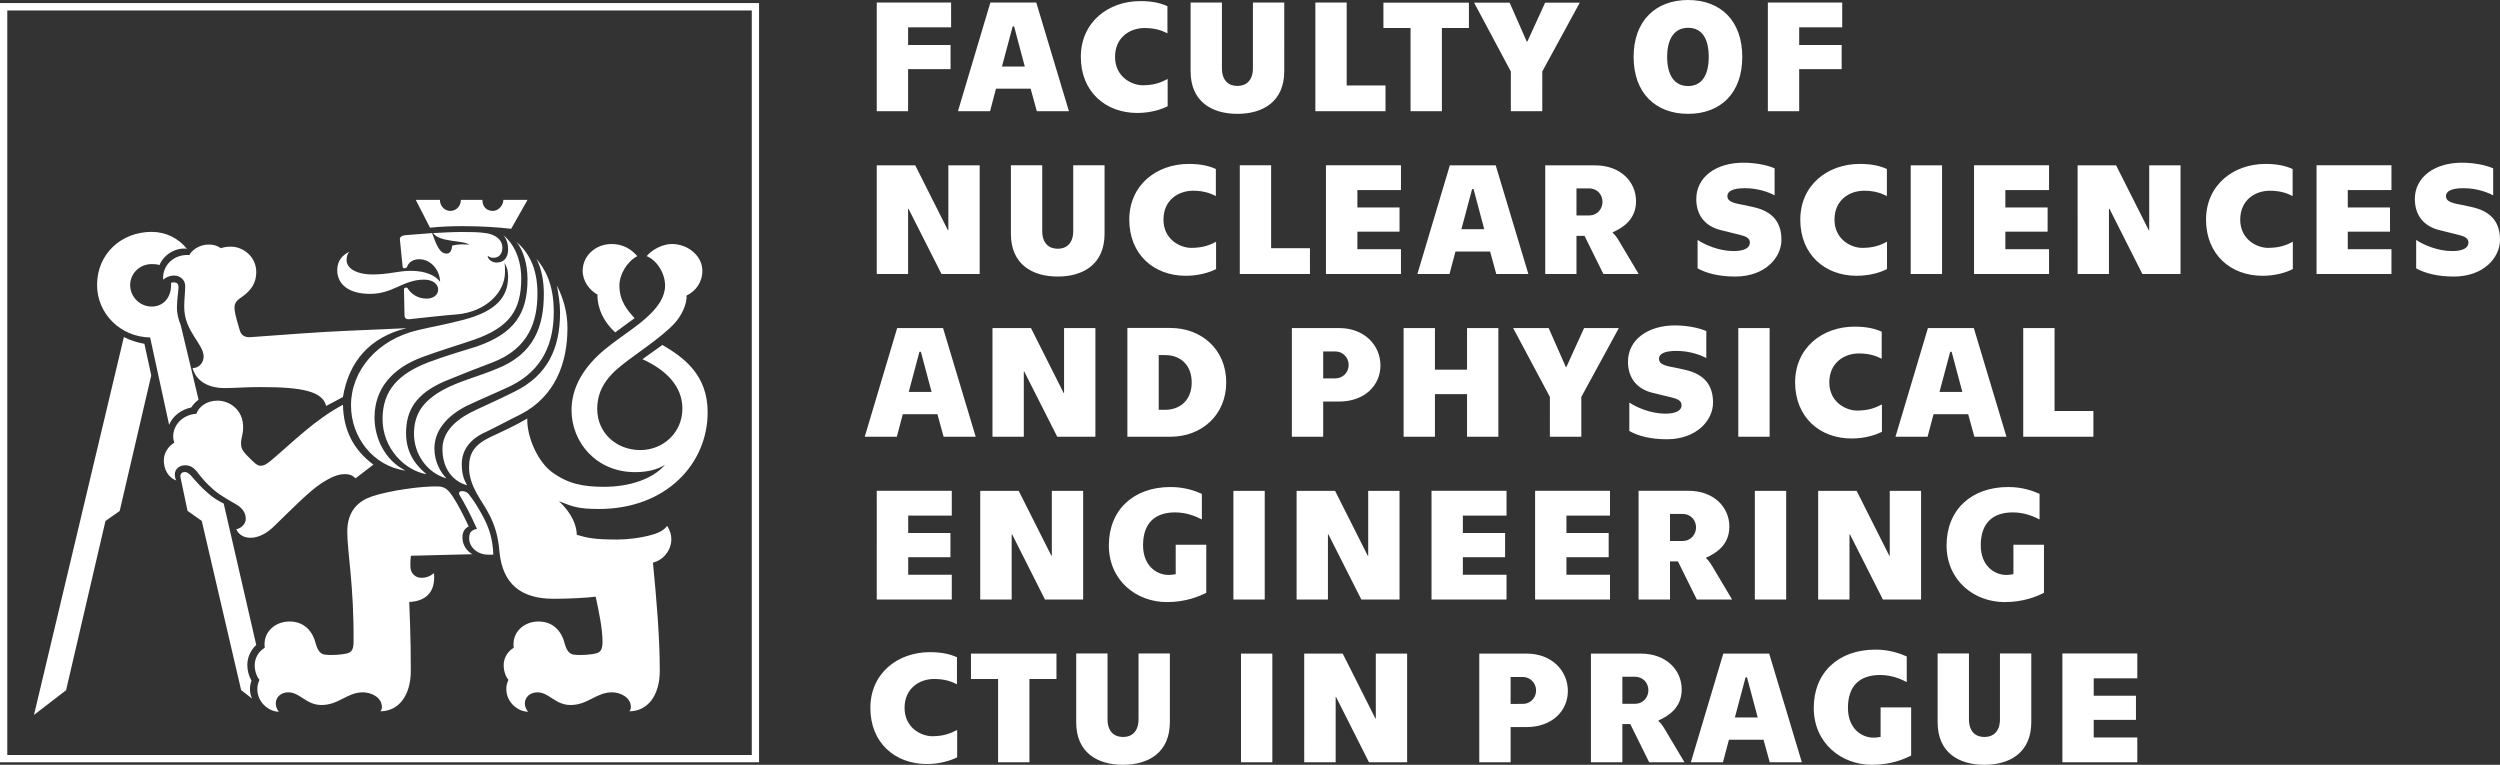 <svg xmlns="http://www.w3.org/2000/svg" viewBox="0 0 226.63 69.33" >
<rect x="0" y="0" width="226.63" height="69.33" fill="#333333" stroke="none"/>
<path class="st0" d="M68.81,69.1H0V0.28h68.81V69.1L68.81,69.1z M160.26,0.23v9.85h2.84V6.27h3.85V4.08h-3.85V2.48h3.9V0.23H160.26
	L160.26,0.23z M153.03,7.8c-1.26,0-1.9-1.01-1.9-2.64c0-1.62,0.64-2.64,1.9-2.64c1.28,0,1.87,1.01,1.87,2.64
	C154.9,6.78,154.3,7.8,153.03,7.8L153.03,7.8z M153.03,10.32c2.94,0,4.91-1.87,4.91-5.16c0-3.29-1.97-5.16-4.91-5.16
	c-2.93,0-4.94,1.87-4.94,5.16C148.09,8.45,150.1,10.32,153.03,10.32L153.03,10.32z M136.97,10.08h2.84V6.48l3.4-6.24h-3.14
	l-1.61,3.52h-0.06l-1.55-3.52h-3.22l3.33,6.24V10.08L136.97,10.08z M127.87,10.08h2.84V2.54h2.45v-2.3h-7.75v2.3h2.46V10.08
	L127.87,10.08z M119.24,10.08V0.23h2.84v7.52h3.52v2.33H119.24L119.24,10.08z M112.17,10.32c2.32,0,4.25-1.11,4.25-3.87V0.23h-2.84
	v5.95c0,1.12-0.61,1.61-1.41,1.61c-0.8,0-1.4-0.49-1.4-1.61V0.23h-2.84v6.22C107.92,9.2,109.85,10.32,112.17,10.32L112.17,10.32z
	 M103.1,10.24c1.17,0,2.16-0.31,2.75-0.61V7.16c-0.56,0.3-1.22,0.57-2.25,0.57c-1.03,0-2.52-0.78-2.52-2.57
	c0-1.78,1.36-2.62,2.68-2.62c0.9,0,1.52,0.2,2.07,0.48V0.56c-0.58-0.26-1.3-0.46-2.46-0.46c-2.91,0-5.39,1.91-5.39,5.06
	C97.98,8.3,100.2,10.24,103.1,10.24L103.1,10.24z M90.83,6.03l0.97-3.64h0.13l0.97,3.64H90.83L90.83,6.03z M93.99,10.08h2.91
	l-2.96-9.85h-4.16l-2.94,9.85h2.91l0.54-2.04h3.14L93.99,10.08L93.99,10.08z M79.48,0.23v9.85h2.84V6.27h3.85V4.08h-3.85V2.48h3.9
	V0.23H79.48L79.48,0.23z M222.44,25.07c2.69,0,4.19-1.7,4.19-3.33c0-1.61-0.82-2.55-2.43-2.94c-0.65-0.16-1.02-0.22-1.51-0.32
	c-0.67-0.15-0.96-0.33-0.96-0.71c0-0.43,0.49-0.71,1.59-0.71c1.2,0,2.2,0.38,2.69,0.65v-2.45c-0.64-0.28-1.68-0.51-2.84-0.51
	c-2.45,0-4.26,1.29-4.26,3.29c0,1.52,0.86,2.48,2.19,2.81c0.74,0.19,1.13,0.28,1.77,0.44c0.54,0.13,0.9,0.3,0.9,0.7
	c0,0.49-0.52,0.77-1.48,0.77c-1.31,0-2.62-0.57-3.26-1.01v2.58C219.84,24.77,220.96,25.07,222.44,25.07L222.44,25.07z M210,24.84
	h6.79v-2.25h-3.96V21h3.83v-2.19h-3.83v-1.58h3.96v-2.25H210V24.84L210,24.84z M205.1,25c1.17,0,2.16-0.3,2.75-0.61v-2.48
	c-0.56,0.31-1.22,0.56-2.25,0.56c-1.03,0-2.52-0.78-2.52-2.56c0-1.78,1.36-2.62,2.68-2.62c0.9,0,1.52,0.2,2.07,0.48v-2.45
	c-0.58-0.26-1.3-0.46-2.46-0.46c-2.91,0-5.39,1.91-5.39,5.06C199.99,23.06,202.2,25,205.1,25L205.1,25z M188.34,24.84h2.84v-5.91
	h0.05l2.98,5.91h3.46v-9.85h-2.84v5.88h-0.04l-2.96-5.88h-3.49V24.84L188.34,24.84z M178.95,24.84h6.8v-2.25h-3.96V21h3.83v-2.19
	h-3.83v-1.58h3.96v-2.25h-6.8V24.84L178.95,24.84z M173.21,24.84h2.84v-9.85h-2.84V24.84L173.21,24.84z M168.31,25
	c1.17,0,2.16-0.3,2.75-0.61v-2.48c-0.56,0.31-1.22,0.56-2.24,0.56c-1.03,0-2.52-0.78-2.52-2.56c0-1.78,1.36-2.62,2.68-2.62
	c0.9,0,1.52,0.2,2.07,0.48v-2.45c-0.58-0.26-1.3-0.46-2.46-0.46c-2.91,0-5.39,1.91-5.39,5.06C163.2,23.06,165.42,25,168.31,25
	L168.31,25z M157.3,25.07c2.69,0,4.19-1.7,4.19-3.33c0-1.61-0.82-2.55-2.43-2.94c-0.65-0.16-1.02-0.22-1.51-0.32
	c-0.67-0.15-0.96-0.33-0.96-0.71c0-0.43,0.49-0.71,1.59-0.71c1.2,0,2.2,0.38,2.69,0.65v-2.45c-0.64-0.28-1.68-0.51-2.84-0.51
	c-2.45,0-4.26,1.29-4.26,3.29c0,1.52,0.85,2.48,2.19,2.81c0.74,0.19,1.13,0.28,1.77,0.44c0.54,0.13,0.9,0.3,0.9,0.7
	c0,0.49-0.52,0.77-1.48,0.77c-1.3,0-2.62-0.57-3.26-1.01v2.58C154.69,24.77,155.82,25.07,157.3,25.07L157.3,25.07z M142.91,19.53
	v-2.45h1.14c0.77,0,1.22,0.59,1.22,1.22c0,0.62-0.45,1.23-1.22,1.23H142.91L142.91,19.53z M140.07,24.84h2.84v-3.46h0.73l1.71,3.46
	h3.2l-1.81-3.04c-0.19-0.32-0.42-0.61-0.55-0.69l0.02-0.06c0.87-0.39,2.1-1.13,2.1-2.81c0-1.77-1.41-3.25-3.71-3.25h-4.52V24.84
	L140.07,24.84z M132.48,20.78l0.97-3.64h0.13l0.97,3.64H132.48L132.48,20.78z M135.64,24.84h2.91l-2.96-9.85h-4.16l-2.94,9.85h2.91
	l0.54-2.04h3.14L135.64,24.84L135.64,24.84z M120.2,24.84h6.8v-2.25h-3.95V21h3.82v-2.19h-3.82v-1.58h3.95v-2.25h-6.8V24.84
	L120.2,24.84z M112.39,24.84h6.36V22.5h-3.52v-7.52h-2.84V24.84L112.39,24.84z M107.49,25c1.17,0,2.16-0.3,2.75-0.61v-2.48
	c-0.56,0.31-1.22,0.56-2.25,0.56c-1.03,0-2.52-0.78-2.52-2.56c0-1.78,1.36-2.62,2.68-2.62c0.9,0,1.52,0.2,2.07,0.48v-2.45
	c-0.58-0.26-1.3-0.46-2.46-0.46c-2.91,0-5.39,1.91-5.39,5.06C102.38,23.06,104.59,25,107.49,25L107.49,25z M95.88,25.07
	c2.32,0,4.25-1.12,4.25-3.87v-6.22h-2.84v5.96c0,1.12-0.61,1.61-1.4,1.61c-0.8,0-1.41-0.49-1.41-1.61v-5.96h-2.84v6.22
	C91.64,23.95,93.57,25.07,95.88,25.07L95.88,25.07z M79.48,24.84h2.84v-5.91h0.04l2.99,5.91h3.46v-9.85h-2.84v5.88h-0.04l-2.96-5.88
	h-3.49V24.84L79.48,24.84z M183.41,39.59h6.36v-2.33h-3.52v-7.52h-2.84V39.59L183.41,39.59z M175.82,35.53l0.97-3.64h0.13l0.97,3.64
	H175.82L175.82,35.53z M178.98,39.59h2.91l-2.96-9.85h-4.16l-2.94,9.85h2.91l0.54-2.04h3.14L178.98,39.59L178.98,39.59z
	 M167.85,39.75c1.17,0,2.16-0.3,2.75-0.61v-2.48c-0.56,0.3-1.22,0.56-2.25,0.56c-1.03,0-2.52-0.78-2.52-2.56
	c0-1.78,1.36-2.62,2.68-2.62c0.9,0,1.52,0.2,2.07,0.48v-2.45c-0.58-0.26-1.3-0.46-2.46-0.46c-2.91,0-5.39,1.91-5.39,5.06
	C162.74,37.81,164.95,39.75,167.85,39.75L167.85,39.75z M157.58,39.59h2.84v-9.85h-2.84V39.59L157.58,39.59z M151.1,39.82
	c2.69,0,4.19-1.7,4.19-3.33c0-1.61-0.83-2.55-2.43-2.94c-0.65-0.16-1.01-0.22-1.51-0.32c-0.67-0.15-0.96-0.33-0.96-0.71
	c0-0.44,0.49-0.71,1.59-0.71c1.2,0,2.2,0.38,2.7,0.65v-2.45c-0.64-0.27-1.68-0.51-2.84-0.51c-2.45,0-4.26,1.29-4.26,3.29
	c0,1.52,0.86,2.48,2.19,2.81c0.74,0.19,1.13,0.27,1.77,0.43c0.54,0.13,0.9,0.31,0.9,0.7c0,0.49-0.52,0.77-1.48,0.77
	c-1.3,0-2.62-0.57-3.26-1.01v2.58C148.49,39.52,149.62,39.82,151.1,39.82L151.1,39.82z M140.51,39.59h2.84v-3.61l3.4-6.24h-3.15
	L142,33.26h-0.06l-1.55-3.52h-3.22l3.33,6.24V39.59L140.51,39.59z M127.24,29.74v9.85h2.84v-3.86h2.91v3.86h2.84v-9.85h-2.84v3.77
	h-2.91v-3.77H127.24L127.24,29.74z M119.95,34.29v-2.43h1.12c0.62,0,1.19,0.52,1.19,1.22c0,0.71-0.56,1.22-1.19,1.22H119.95
	L119.95,34.29z M117.11,39.59h2.84V36.4h1.45c2.3,0,3.74-1.46,3.74-3.27c0-1.81-1.43-3.39-3.74-3.39h-4.29V39.59L117.11,39.59z
	 M105.04,37.14v-4.95h0.59c1.36,0,2.4,0.88,2.4,2.48c0,1.59-1.04,2.48-2.4,2.48H105.04L105.04,37.14z M102.2,39.59h3.9
	c2.83,0,5.06-1.96,5.06-4.93c0-2.97-2.23-4.93-5.06-4.93h-3.9V39.59L102.2,39.59z M89.97,39.59h2.84v-5.91h0.04l2.99,5.91h3.46
	v-9.85h-2.84v5.88h-0.04l-2.96-5.88h-3.49V39.59L89.97,39.59z M82.38,35.53l0.97-3.64h0.13l0.97,3.64H82.38L82.38,35.53z
	 M85.54,39.59h2.91l-2.96-9.85h-4.16l-2.94,9.85h2.91l0.54-2.04h3.14L85.54,39.59L85.54,39.59z M181.73,54.58
	c1.75,0,2.97-0.54,3.56-0.84v-4.36h-2.77v2.67c-0.2,0.04-0.42,0.07-0.64,0.07c-1.1,0-2.32-0.84-2.32-2.69c0-2,1.07-2.98,2.91-2.98
	c1.01,0,1.88,0.35,2.42,0.64v-2.32c-0.58-0.26-1.53-0.62-2.84-0.62c-3.35,0-5.59,2.07-5.59,5.29
	C176.47,52.64,178.97,54.58,181.73,54.58L181.73,54.58z M164.82,54.35h2.84v-5.91h0.04l2.99,5.91h3.46v-9.85h-2.84v5.88h-0.04
	l-2.96-5.88h-3.49V54.35L164.82,54.35z M159.08,54.35h2.84v-9.85h-2.84V54.35L159.08,54.35z M151.39,49.04v-2.45h1.14
	c0.77,0,1.22,0.59,1.22,1.22c0,0.62-0.45,1.23-1.22,1.23H151.39L151.39,49.04z M148.55,54.35h2.84v-3.46h0.72l1.71,3.46h3.2
	l-1.81-3.04c-0.19-0.32-0.42-0.61-0.55-0.7l0.01-0.06c0.87-0.39,2.1-1.13,2.1-2.81c0-1.77-1.41-3.25-3.71-3.25h-4.52V54.35
	L148.55,54.35z M139.16,54.35h6.79V52.1H142v-1.59h3.83v-2.19H142v-1.58h3.95v-2.25h-6.79V54.35L139.16,54.35z M129.77,54.35h6.8
	V52.1h-3.96v-1.59h3.83v-2.19h-3.83v-1.58h3.96v-2.25h-6.8V54.35L129.77,54.35z M117.54,54.35h2.84v-5.91h0.04l2.99,5.91h3.46v-9.85
	h-2.84v5.88h-0.04l-2.96-5.88h-3.49V54.35L117.54,54.35z M111.81,54.35h2.84v-9.85h-2.84V54.35L111.81,54.35z M105.78,54.58
	c1.75,0,2.97-0.54,3.57-0.84v-4.36h-2.77v2.67c-0.2,0.04-0.42,0.07-0.64,0.07c-1.1,0-2.32-0.84-2.32-2.69c0-2,1.07-2.98,2.91-2.98
	c1.01,0,1.88,0.35,2.42,0.64v-2.32c-0.58-0.26-1.53-0.62-2.84-0.62c-3.35,0-5.59,2.07-5.59,5.29
	C100.52,52.64,103.03,54.58,105.78,54.58L105.78,54.58z M88.87,54.35h2.84v-5.91h0.04l2.98,5.91h3.46v-9.85h-2.84v5.88h-0.04
	l-2.96-5.88h-3.49V54.35L88.87,54.35z M79.48,54.35h6.8V52.1h-3.95v-1.59h3.83v-2.19h-3.83v-1.58h3.95v-2.25h-6.8V54.35L79.48,54.35
	z M186.96,69.1h6.79v-2.25h-3.95v-1.59h3.83v-2.19h-3.83v-1.58h3.95v-2.25h-6.79V69.1L186.96,69.1z M179.89,69.33
	c2.32,0,4.25-1.11,4.25-3.87v-6.22h-2.84v5.96c0,1.12-0.61,1.61-1.41,1.61c-0.8,0-1.4-0.49-1.4-1.61v-5.96h-2.84v6.22
	C175.64,68.22,177.57,69.33,179.89,69.33L179.89,69.33z M169.69,69.33c1.75,0,2.97-0.53,3.56-0.84v-4.36h-2.77v2.67
	c-0.2,0.04-0.42,0.07-0.64,0.07c-1.1,0-2.32-0.84-2.32-2.7c0-2,1.07-2.98,2.91-2.98c1.02,0,1.88,0.35,2.42,0.64v-2.32
	c-0.58-0.26-1.54-0.62-2.84-0.62c-3.35,0-5.59,2.07-5.59,5.29C164.43,67.39,166.94,69.33,169.69,69.33L169.69,69.33z M157.27,65.04
	l0.97-3.64h0.13l0.97,3.64H157.27L157.27,65.04z M160.43,69.1h2.91l-2.96-9.85h-4.16l-2.94,9.85h2.91l0.54-2.04h3.14L160.43,69.1
	L160.43,69.1z M147.07,63.8v-2.45h1.14c0.77,0,1.22,0.59,1.22,1.22c0,0.62-0.45,1.23-1.22,1.23H147.07L147.07,63.8z M144.23,69.1
	h2.84v-3.46h0.72l1.71,3.46h3.2l-1.81-3.04c-0.19-0.32-0.42-0.61-0.55-0.69l0.01-0.06c0.87-0.39,2.1-1.13,2.1-2.81
	c0-1.77-1.41-3.25-3.71-3.25h-4.52V69.1L144.23,69.1z M136.94,63.8v-2.43h1.12c0.62,0,1.19,0.52,1.19,1.22
	c0,0.71-0.56,1.22-1.19,1.22H136.94L136.94,63.8z M134.1,69.1h2.84v-3.19h1.45c2.3,0,3.74-1.46,3.74-3.27
	c0-1.81-1.43-3.39-3.74-3.39h-4.29V69.1L134.1,69.1z M118.24,69.1h2.84v-5.91h0.04l2.98,5.91h3.46v-9.85h-2.84v5.88h-0.04
	l-2.96-5.88h-3.49V69.1L118.24,69.1z M112.5,69.1h2.84v-9.85h-2.84V69.1L112.5,69.1z M101.8,69.33c2.32,0,4.25-1.11,4.25-3.87v-6.22
	h-2.84v5.96c0,1.12-0.61,1.61-1.4,1.61c-0.8,0-1.41-0.49-1.41-1.61v-5.96h-2.84v6.22C97.55,68.22,99.48,69.33,101.8,69.33
	L101.8,69.33z M90.48,69.1h2.84v-7.55h2.45v-2.3h-7.75v2.3h2.46V69.1L90.48,69.1z M84.02,69.26c1.17,0,2.16-0.31,2.75-0.61v-2.48
	c-0.57,0.3-1.22,0.57-2.25,0.57c-1.03,0-2.52-0.78-2.52-2.57c0-1.78,1.36-2.62,2.68-2.62c0.9,0,1.52,0.2,2.07,0.48v-2.45
	c-0.58-0.26-1.3-0.46-2.46-0.46c-2.91,0-5.39,1.91-5.39,5.06C78.9,67.32,81.12,69.26,84.02,69.26L84.02,69.26z M55.77,30.13
	l1.76-1.29c-0.67-0.72-1.38-1.57-1.38-2.95c0-1.05,0.72-2.19,1.62-2.67c-0.48-0.57-1.24-1.1-2.33-1.1c-1.43,0-2.62,1.05-2.62,2.43
	c0,0.95,0.62,1.76,1.34,2.15C54.15,28.03,54.77,29.22,55.77,30.13L55.77,30.13z M46.34,20.74l1.48-2.62h-2.19c0,0.48-0.43,1-0.95,1
	c-0.57,0-0.95-0.38-0.95-1h-1.95c0,0.57-0.43,1-0.95,1c-0.52,0-0.95-0.43-0.95-1h-2.19l1.29,2.52c1-0.1,1.95-0.14,2.91-0.14
	C43.62,20.5,45.15,20.6,46.34,20.74L46.34,20.74z M42.34,43.99c-0.24-0.43-0.48-0.95-0.48-1.91c0-1.24,0.71-2.29,2.24-2.95
	c1-0.48,1.76-0.91,3.1-1.57c3.14-1.62,4.24-4.67,4.24-7.81c0-1.57-0.43-2.81-0.95-3.86c0.14,0.86,0.28,1.57,0.28,2.43
	c0,3.29-1.14,5.72-4.14,7.19c-1.9,0.95-2.86,1.33-4,1.9c-1.62,0.86-2.52,1.95-2.52,3.29C40.1,42.37,40.96,43.61,42.34,43.99
	L42.34,43.99z M40.48,43.37c-0.52-0.52-1.1-1.48-1.1-2.71c0-1.57,1.05-2.91,2.91-3.86c1.62-0.76,2.57-1.14,4-1.81
	c3-1.48,3.91-4,3.91-6.72c0-2.62-0.86-3.95-1.57-4.81c0.52,1,0.67,2.19,0.67,3.19c0,2.91-0.86,5.43-4.24,6.77
	c-1.72,0.71-2.81,0.95-4.29,1.62c-2.33,1.1-3.24,2.38-3.24,4.29C37.53,41.13,38.67,42.85,40.48,43.37L40.48,43.37z M38.67,42.99
	c-0.81-0.67-1.86-1.76-1.86-3.72c0-2.05,0.86-3.57,3.53-4.72c1.72-0.71,2.62-1.05,4.24-1.67c3.43-1.29,4.14-3.81,4.14-6.29
	c0-2.38-0.86-3.76-1.9-4.67c0.62,0.76,1,2.05,1,3.38c0,3.14-1.19,4.91-4.57,6.1c-1.38,0.43-2.86,0.86-4.38,1.43
	c-2.76,1.05-4.19,2.57-4.19,5.15C34.67,40.66,36.72,42.66,38.67,42.99L38.67,42.99z M36.76,42.66c-1.91-0.95-2.81-3-2.81-4.81
	c0-2.62,1.62-4.48,4.34-5.48c1.67-0.62,3-1,4.67-1.57c3.24-1.14,4.29-2.67,4.29-5.57c0-1.67-0.62-3.1-1.62-3.91
	c0.33,0.38,0.43,0.86,0.43,1.29c0,0.81-0.43,1.19-1.05,1.19c-0.38,0-0.76-0.24-0.81-0.62c0.19,0.14,0.33,0.19,0.53,0.19
	c0.52,0,0.81-0.38,0.81-0.91c0-0.81-0.76-1.24-1.52-1.33c-0.67-0.1-1.38-0.1-2.19-0.1c-0.81,0-1.57,0.05-2.57,0.1
	c0.62,0.86,2.67,0.62,3.29,1.05c-0.52-0.05-1.05-0.05-1.57,0.09c0,0.33-0.14,0.72-0.48,0.72c-0.62,0-0.9-0.67-1.33-1.86l-2.43,0.19
	c-0.38,0.05-0.53,0.19-0.48,0.48l0.24,2.38c0,0.1,0.1,0.14,0.19,0.14c0.09,0,0.19-0.05,0.24-0.19C37,23.93,37.29,23.5,38,23.5
	c1.05,0,1.86,0.95,1.9,2.05c-0.38-0.53-1.24-1-2.67-1c-1.1,0-2,0.33-3.43,0.33c-1.52,0-2.38-0.57-2.38-1.29
	c0-0.33,0.05-0.52,0.24-0.76c-0.62,0.29-1.09,0.81-1.09,1.67c0,1.05,0.76,2.14,3,2.14c2.05,0,3-1.29,4.86-1.29
	c0.86,0,1.29,0.43,1.29,0.91c0,0.43-0.38,0.81-1.05,0.81c-0.81,0-1.38-0.43-1.67-0.86c-0.05-0.1-0.09-0.14-0.19-0.14
	c-0.14,0-0.19,0.09-0.19,0.19l0.05,2.29c0,0.29,0.14,0.43,0.48,0.38c1.43-0.14,2.9-0.33,4.29-0.43c2.57-0.24,4.34-1.95,4.34-3.86
	c0-0.29,0-0.52-0.05-0.81c0.24,0.38,0.33,0.76,0.33,1.24c0,1.76-0.95,3.1-4,3.91c-1.62,0.43-2.81,0.62-4.19,0.95
	c-3.67,0.86-6.05,3.67-6.05,6.81C31.81,39.65,33.86,42.27,36.76,42.66L36.76,42.66z M20.8,25.46c0.57-0.19,1-0.62,1-1.29
	c0-0.71-0.62-1.24-1.33-1.24c0.29,0.24,0.57,0.81,0.57,1.43C21.04,24.65,21,25.03,20.8,25.46L20.8,25.46z M29.57,36.8l1.52-0.81
	c0.52-3.19,2.43-5.43,5.76-6.24c-1.76,0.09-3.29,0.14-5.43,0.24c-2.29,0.09-6.05,0.38-8.67,0.57c-0.52,0.05-0.86-0.14-1-0.57
	c-0.14-0.48-0.43-1.38-0.48-1.91c-0.05-0.43,0.05-0.71,0.43-1c0.76-0.52,1.53-1.14,1.53-2.43c0-1.38-1.19-2.29-2.29-2.29
	c-0.38,0-0.67,0.05-0.91,0.14c-0.29-0.19-0.57-0.33-1.14-0.33c-0.81,0-1.52,0.52-1.72,0.95c-1.38-0.1-2.48,0.91-2.38,2.24
	c0.19-0.19,0.57-0.38,1-0.38c0.52,0,1,0.38,1,0.95c0,0.52-0.09,1.19-0.09,1.91c0,2.19,1.76,3.33,1.76,4.48c0,0.57-0.43,1.05-1,1.05
	c0.33,1.19,1.43,1.81,2.91,1.81c0.95,0,1.81-0.09,3.19-0.09C27.52,35.08,29.24,35.51,29.57,36.8L29.57,36.8z M44.24,50.28h0.48
	c-0.05-1.52-0.43-2.57-1.05-3.67c-0.34-0.62-0.76-1.29-1.1-1.71c-0.19-0.29-0.43-0.38-0.71-0.38c-0.19,0-0.33,0.14-0.19,0.38
	c0.38,0.62,0.91,1.57,1.57,3.05c-0.57,0.1-0.71,0.38-0.71,0.86C42.53,49.56,43.24,50.28,44.24,50.28L44.24,50.28z M18.95,25.65
	c0.43-0.29,0.57-0.76,0.57-1.19c0-0.81-0.67-1.33-1.29-1.33c-0.29,0-0.48,0.09-0.62,0.14C18.42,23.6,19,24.31,18.95,25.65
	L18.95,25.65z M49.48,59.19c0.1-0.76-0.38-1.48-1.29-1.48c-0.76,0-1.14,0.43-1.19,0.81c0.19-0.1,0.48-0.19,0.91-0.19
	C48.67,58.33,49.29,58.76,49.48,59.19L49.48,59.19z M49.2,61.23c0-0.67-0.48-1.33-1.43-1.33c-0.9,0-1.38,0.71-1.29,1.29
	c0.19-0.24,0.57-0.57,1.34-0.57C48.44,60.62,48.91,60.9,49.2,61.23L49.2,61.23z M15.33,38.51c0.33-0.81,1.1-1.38,2-1.57
	c0.19-0.29,0.43-0.53,0.67-0.71l-1.62-6.77c-0.19-0.48-0.34-0.95-0.34-1.62c0-0.71,0.14-1.43,0.14-1.81c0-0.33-0.19-0.43-0.38-0.43
	c-0.14,0-0.24,0-0.29,0.05v0.19c0,1.1-0.67,1.95-1.76,1.95c-1.1,0-1.95-0.91-1.95-1.95c0-1.05,0.86-1.9,1.95-1.9
	c0.19,0,0.43,0,0.71,0.09c0.33-0.86,1.38-1.62,2.48-1.48c-0.76-0.95-1.9-1.53-3.19-1.53c-2.76,0-4.95,2-4.95,4.81
	c0,2.62,2.14,4.72,4.81,4.76L15.33,38.51L15.33,38.51z M22.71,48.75c0.71,0,1.48-0.38,2.19-1.1c1.29-1.24,3.1-3.1,4.19-3.81
	c0.95-0.62,1.57-0.86,2.19-0.86c0.38,0,0.67,0.1,0.95,0.38l1.62-1.24c-1.86-1.38-2.72-3.19-2.76-5.43c-2.57,1.38-4.43,3.29-6.57,5.1
	c-0.38,0.29-0.57,0.43-0.91,0.43c-0.33,0-0.62-0.33-1.19-0.9c-0.48-0.48-0.57-0.76-0.57-1.1c0-0.57,0.19-0.76,0.19-1.52
	c0-1.52-1.19-2.38-2.33-2.38c-0.95,0-1.67,0.52-1.91,1.19c-1.29,0.09-2.1,1.05-2.1,2.05c0,0.24,0.05,0.43,0.1,0.57
	c-0.48,0.29-0.95,0.86-0.95,1.62c0,0.81,0.43,1.57,1.14,1.81c-0.1-0.14-0.14-0.33-0.14-0.57c0-0.43,0.38-0.81,0.91-0.81
	c0.43,0,0.71,0.14,1.05,0.52c0.43,0.57,0.86,1.1,1.57,1.71c0.67,0.57,1.43,0.95,2.14,1.38c0.43,0.29,0.76,0.67,0.76,1.24
	c0,0.38-0.28,0.81-0.86,0.95C21.66,48.51,22.14,48.75,22.71,48.75L22.71,48.75z M20,39.46c0.14-0.24,0.29-0.48,0.29-0.95
	c0-0.62-0.52-1.19-1.19-1.19c-0.38,0-0.62,0.14-0.76,0.24C19.23,37.75,19.95,38.51,20,39.46L20,39.46z M25.28,64.52
	C25.09,64.28,25,64.05,25,63.76c0-0.57,0.48-1,1.14-1c1.05,0,1.62,1.15,3,1.15c1.57,0,2.33-1.15,3.76-1.15
	c0.72,0,1.72,0.43,1.72,1.34c0,0.14-0.05,0.29-0.14,0.38c1.62,0,2.76-1.38,2.76-3.67c0-3.19-0.09-4.48-0.14-6.24
	c1.24-0.05,2.43-0.67,2.24-2.62c-0.33,0.29-0.71,0.43-1.14,0.43c-0.57,0-1-0.43-1-1.05c0-0.29,0-0.62,0.05-0.95l5.57-0.14
	c-0.52-0.28-0.9-0.86-0.9-1.52c0-0.48,0.19-0.81,0.57-1c-0.52-1.1-0.95-1.95-1.48-2.76c-0.29-0.43-0.62-0.86-1.29-0.86
	c-1.48-0.05-4.48,0.38-6,0.9c-1.14,0.38-2.24,1.24-2.24,3.19c0,1.81,0.62,5,0.57,10c0,0.71-0.19,0.95-0.62,1.05
	c-0.38,0.1-1.38,0.19-2,0.1c-0.33-0.05-0.62-0.29-0.81-1c-0.24-1-0.95-2-2.38-2c-1.29,0-2.43,0.95-2.24,2.38
	c-0.62,0.38-0.91,1-0.91,1.57c0,0.57,0.19,1.05,0.43,1.34c-0.14,0.33-0.19,0.52-0.19,0.86C23.33,63.67,24.38,64.52,25.28,64.52
	L25.28,64.52z M18.57,40.75c0.14-0.9-0.38-1.53-1.19-1.53c-0.62,0-1.05,0.33-1.14,0.72c0.19-0.05,0.43-0.1,0.71-0.1
	C17.66,39.85,18.28,40.18,18.57,40.75L18.57,40.75z M26.9,59.19c0.09-0.76-0.38-1.48-1.29-1.48c-0.76,0-1.14,0.43-1.19,0.81
	c0.19-0.1,0.48-0.19,0.91-0.19C26.09,58.33,26.71,58.76,26.9,59.19L26.9,59.19z M22.85,63.33c-0.14-0.29-0.19-0.57-0.19-0.86
	c0-0.29,0.05-0.53,0.14-0.76c-0.24-0.43-0.38-0.91-0.38-1.43c0-0.71,0.33-1.38,0.81-1.81l-2.95-12.82
	c-0.48-0.24-0.95-0.52-1.33-0.86c-0.67-0.57-1.05-1-1.67-1.71c-0.19-0.19-0.34-0.29-0.52-0.29c-0.29,0-0.48,0.19-0.38,0.57
	l0.62,2.95l1.29,0.91l3.57,15.34L22.85,63.33L22.85,63.33z M26.62,61.23c0-0.67-0.48-1.33-1.43-1.33c-0.91,0-1.38,0.71-1.29,1.29
	c0.19-0.24,0.57-0.57,1.33-0.57C25.86,60.62,26.33,60.9,26.62,61.23L26.62,61.23z M3.08,64.81l2.91-2.24l3.57-15.34l1.29-0.91
	l2.86-12.29l-0.62-2.86c-0.71-0.14-1.33-0.33-1.86-0.62L3.08,64.81L3.08,64.81z M47.87,64.52c-0.19-0.24-0.29-0.48-0.29-0.76
	c0-0.57,0.48-1,1.14-1c1.05,0,1.62,1.15,3,1.15c1.57,0,2.33-1.15,3.76-1.15c0.72,0,1.71,0.43,1.71,1.34c0,0.14-0.05,0.29-0.14,0.38
	c1.62,0,2.76-1.38,2.76-3.67c0-3.05-0.29-6.43-0.62-9.81c0.86-0.19,1.67-1.05,1.67-2.14c0-0.38-0.14-0.81-0.38-1.19
	c-0.24,0.33-0.67,0.62-1.38,0.81c-1,0.29-2.24,0.43-3.14,0.43c-2.05,0-2.72-0.14-3.67-0.43c-0.05-1.29-0.86-2.33-1.62-3.05
	c1.19,0.48,1.71,0.71,3.62,0.71c6.1,0,9.86-4.1,9.86-8.77c0-3.38-2.14-4.95-4.1-6.1l-1.81,1.29c2.19,1,3.62,2.48,3.62,4.48
	c0,2.19-1.76,3.76-3.81,3.76c-2.19,0-3.91-1.57-3.91-3.72c0-1.62,0.76-2.81,2.19-3.95c1.43-1.14,3.62-2.53,4.81-3.81
	c0.62-0.67,1.14-1.72,1.1-2.53c0.81-0.38,1.43-1.19,1.43-2.24c0-1.38-1.33-2.43-2.76-2.43c-0.86,0-1.81,0.52-2.29,1.1
	c0.86,0.33,1.67,1.48,1.67,2.67c0,1-0.62,1.86-1.33,2.57c-1.1,1.1-2.52,1.91-4.1,3.19c-1.91,1.57-3.05,3.43-3.05,5.53
	c0,2.91,2.24,5.62,5.76,5.62c1.14,0,2.05-0.24,2.72-0.67c-1.14,1.33-3.29,2-5.53,2c-1.96,0-3.29-0.29-4.72-1.33
	c-1.29-0.95-2.29-3.19-2.24-4.86c-1.05,0.62-2.29,1.19-3.33,1.67c-1.48,0.71-1.95,1.48-1.95,2.76c0,1.71,1.19,3.05,1.71,4.05
	c0.72,1.29,0.95,2.43,1.05,3.62c0.29,2.91,1.95,4.24,4.91,4.24c1.34,0,3.1-0.09,3.81-0.19c0.29,1.33,0.62,2.91,0.62,4.1
	c0,0.71-0.19,0.95-0.62,1.05c-0.38,0.1-1.38,0.19-2,0.1c-0.33-0.05-0.62-0.29-0.81-1c-0.24-1-0.95-2-2.38-2
	c-1.29,0-2.43,0.95-2.24,2.38c-0.62,0.38-0.91,1-0.91,1.57c0,0.57,0.19,1.05,0.43,1.34c-0.14,0.33-0.19,0.52-0.19,0.86
	C45.91,63.67,46.96,64.52,47.87,64.52L47.87,64.52z M0.66,68.44h67.49V0.95H0.66V68.44z" fill="white"/>
</svg>

